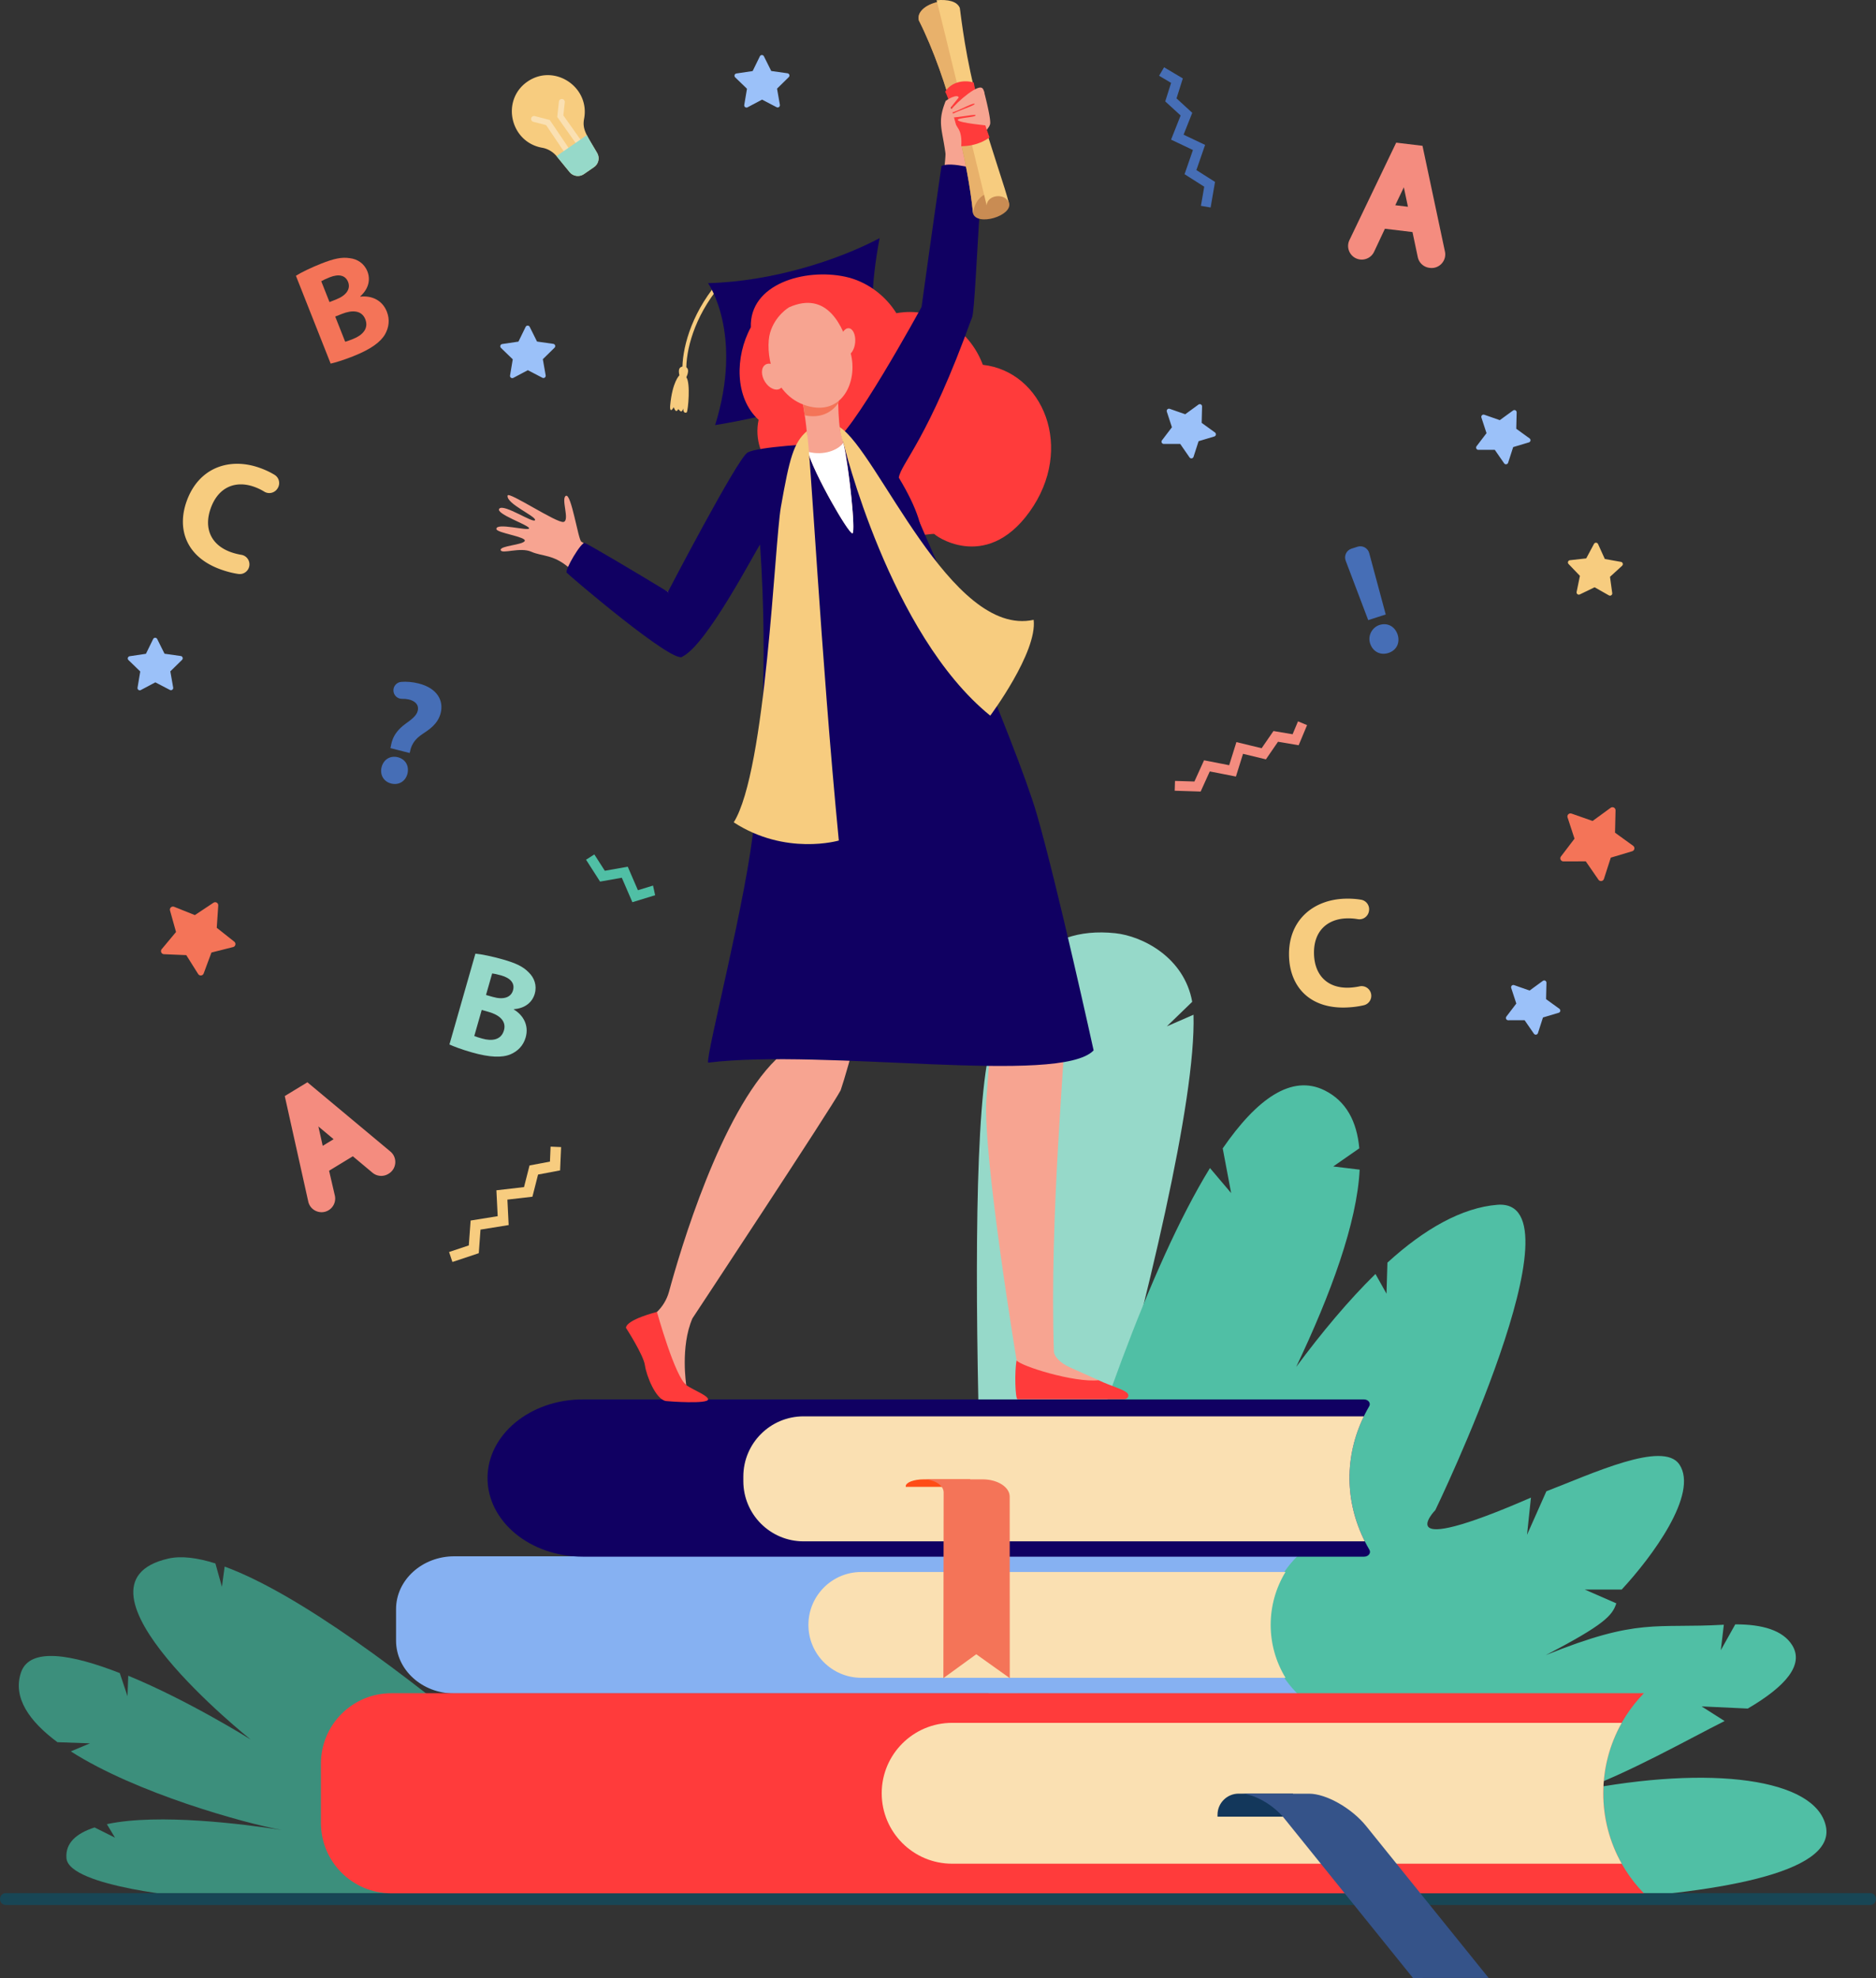 <svg xmlns="http://www.w3.org/2000/svg" width="2119.846" height="2235.141"><rect width="100%" height="100%" fill="#333333" stroke="none"/><path d="M6458.292 2514.433H3791.633V-152.225h2666.659v2666.658" fill="#fff"/><path d="M632.895 1322.567L608 1327.261l-6.374 25.04-28.28 3.28 1.432 28.76-31.815 5.133-1.947 26.64-29.805 9.933-3.76-11.28 22.284-7.426 2.053-28.12 30.584-4.92-1.456-29.254 31.206-3.613 6.228-24.453 23.073-4.347.73-16.92 11.88.52-1.138 26.333" fill="#f7cc7f"/><path d="M1318.527 1159.78l28.64-27.72c-8.96-50.106-55.987-74.226-86.947-77.52-83.36-8.84-125.866 48.48-143.746 140.414-32.64 167.8 8.453 872.373 8.453 872.373 3.08-18.706 229.507-726.266 223.707-920.666l-30.107 13.12" fill="#96d9c9"/><path d="M253.85 1770.274l-3.082 22.8-7.38-26.373c-20.741-6.534-38.758-8.774-53.036-5.52-127.598 29 92.896 204.48 92.896 204.48s-70.273-44.12-138.328-72.054l-.864 23.12-8.705-26.12c-52.883-20.706-101.944-30.266-111.747-.386-9.23 28.146 9.343 54.786 41.304 78.493l36.739 1.293-21.656 9.08c73.81 47.28 195.91 81.094 238.056 88.787-40.317-6.333-138.881-19.16-197.293-6.547l9.165 15.254-23.065-11.534c-20.444 6.587-33.143 17.507-31.775 34.707 2.613 32.867 145.24 44.707 145.24 44.707l521.03-4.84 2.9 1.453s-322.43-309.267-490.398-370.8" fill="#3c8f7c"/><path d="M2063.197 2063.66c-11.583-53.8-129.235-69.613-279.175-40.119 53.397-18.24 126.745-59.774 164.737-78.747l-25.99-16.533 52.182 2.427c42.697-24.987 64.024-49.534 50.08-71.747-10.41-16.574-33.256-23.48-64.212-23.4l-16.317 29.187 3.388-28.775c-78.112 4.507-95.833-8.24-201.208 34.348 65.863-34.174 75.36-44.787 79.704-58.507l-35.675-15.6h41.785c33.779-36.347 87.378-108.227 65.154-141.36-18.345-27.347-98.889 10.614-150.273 30.32l-21.863 49.187 4.43-42.027c-163.418 71.187-108.024 14.08-108.024 14.08s170.587-352.908 70.091-344.973c-39.686 3.133-82.34 27.053-124.24 65.36l-1.057 35.079-12.466-22.267c-30.521 29.92-60.752 66.161-89.593 105.055 39.106-82.161 68.773-162.855 71.726-222.935l-29.854-3.612 29.463-20.494c-2.765-30.36-14.797-53.32-39.15-65.454-37.369-18.613-76.577 9.548-115.19 65.522l9.526 50.505-23.947-28.292c-138.241 225.293-264.635 779.986-264.635 779.986l-10.026 30.08 406.14 20.053s587.886 22.307 564.49-86.347" fill="#50bfa5"/><path d="M2113.518 2152.674H6.341c-3.5 0-6.341-3.013-6.341-6.734 0-3.706 2.841-6.72 6.341-6.72h2107.177c3.495 0 6.328 3.014 6.328 6.72 0 3.72-2.833 6.734-6.328 6.734" fill="#184655"/><path d="M1465.927 1913.687H513.403c-36.381 0-65.875-26.76-65.875-59.76v-35.546c0-33 29.494-59.76 65.875-59.76h952.524c-43.573 43.213-44.32 109.24-1.747 153.266l1.747 1.8" fill="#86b1f2"/><path d="M1452.594 1776.38H973.259c-33.01 0-59.768 26.76-59.768 59.774 0 33.013 26.759 59.773 59.768 59.773h479.375c-22.4-36.666-22.36-82.973-.04-119.546" fill="#fae0b2"/><path d="M1547.18 1589.1c2.094-3.586-1.08-7.733-5.906-7.733H658.55c-59.458 0-107.658 39.774-107.658 88.84 0 49.067 48.2 88.84 107.658 88.84h882.937c4.84 0 8.027-4.173 5.92-7.773-30.04-51.36-29.973-111.053-.227-162.173" fill="#100062"/><path d="M1541.14 1600.487H908.026c-37.596 0-68.075 30.467-68.075 68.067v5.107c0 37.6 30.479 68.08 68.075 68.08h634.194c-22.8-45.267-23.053-96.014-1.08-141.254" fill="#fae0b2"/><path d="M1096.247 1671.674h-52.39c-11.267 0-20.4 3.493-20.4 7.8v.693h72.79v-8.493" fill="#ff4c16"/><path d="M1140.94 1691.234c0-10.8-13.693-19.56-30.56-19.56h-67.238c12.8 0 23.172 6.64 23.172 14.84l-.307 209.787 37.147-26.974 37.853 26.974-.067-205.067" fill="#f47458"/><path d="M1857.58 1913.367H442.22c-43.95 0-79.581 35.64-79.581 79.587v66.933c0 43.96 35.63 79.587 79.58 79.587H1857.58l-.746-.773c-60.547-63.027-60.214-162.707.746-225.334" fill="#ff3b3b"/><path d="M1832.527 1946.847H1075.9c-43.957 0-79.586 35.627-79.586 79.574 0 43.96 35.629 79.586 79.586 79.586h756.6c-27.813-49.28-27.76-109.92.027-159.16" fill="#fae0b2"/><path d="M1461.02 2026.834h-61.36c-13.2 0-23.893 10.693-23.893 23.893v2.147h85.253v-26.04" fill="#13375b"/><path d="M1402.167 2026.927c14.667-.013 36.573 12.4 48.92 27.72l145.533 180.494 85.494-.04-138.414-171.667c-16.293-20.2-45.173-36.56-64.506-36.547l-77.027.04" fill="#355389"/><path d="M596 92.229c-30.178 20.847-19.595 68.39 16.69 74.737 6.516 1.139 12.351 4.739 16.535 9.862l14.394 17.631a12.026 12.026 0 0016.167 2.291l11.43-7.898c5.163-3.571 6.718-10.501 3.574-15.923-11.47-19.823-17.133-26.298-14.778-38.664 6.89-36.173-33.828-62.898-64.012-42.036" fill="#f7cc7f"/><path d="M649.05 182.72c-.01.013-.022.013-.022.013a3.34 3.34 0 01-4.643-.887l-27.297-40.462-14.43-3.744a3.325 3.325 0 01-2.393-4.062 3.34 3.34 0 014.067-2.4l16.875 4.382 28.712 42.556a3.33 3.33 0 01-.868 4.603M663.945 174.92c.01-.013.02-.013.03-.027a3.329 3.329 0 00.797-4.643l-28.19-39.85 1.603-14.822a3.338 3.338 0 00-2.96-3.678 3.345 3.345 0 00-3.677 2.965l-1.874 17.324 29.648 41.907a3.342 3.342 0 004.623.825" fill="#fae0b2"/><path d="M628.845 176.402c.123.15.26.274.379.425l14.394 17.645c3.967 4.847 11.003 5.85 16.166 2.28l11.431-7.896c5.162-3.57 6.717-10.505 3.574-15.928-5.102-8.816-9.051-14.981-11.662-20.213l-34.282 23.687" fill="#96d9c9"/><path d="M1806.247 994.114l-14.36-20.786-25.267.053c-2.88.013-4.52-3.293-2.773-5.573l15.32-20.094-7.853-24.013c-.907-2.733 1.733-5.307 4.44-4.36l23.84 8.373 20.413-14.893c2.32-1.707 5.587 0 5.52 2.88l-.587 25.253 20.467 14.814c2.333 1.68 1.72 5.32-1.04 6.146l-24.2 7.24-7.76 24.04c-.88 2.747-4.52 3.28-6.16.92M263.428 1070.194l-24.498 6.173-8.796 23.694c-1.002 2.693-4.663 3.066-6.194.64l-13.45-21.387-25.244-1.053c-2.876-.12-4.367-3.48-2.523-5.694l16.185-19.4-6.805-24.333c-.776-2.773 1.963-5.226 4.635-4.16l23.453 9.4 21.039-13.986c2.394-1.6 5.58.253 5.386 3.12l-1.69 25.213 19.808 15.68c2.256 1.786 1.484 5.386-1.306 6.093" fill="#f47458"/><path d="M1733.3 1168.1l-10.546-15.266-18.56.053c-2.12 0-3.32-2.426-2.04-4.106l11.253-14.76-5.773-17.627c-.654-2.013 1.28-3.907 3.266-3.2l17.52 6.133 14.987-10.933c1.707-1.253 4.107 0 4.053 2.12l-.426 18.547 15.04 10.88c1.706 1.24 1.253 3.906-.76 4.506l-17.787 5.32-5.693 17.667c-.654 2.013-3.32 2.413-4.534.667" fill="#9bc1f9"/><path d="M1818.007 672.78l-16.133-9.16-16.707 8.094c-1.907.934-4.04-.733-3.613-2.8l3.733-18.186-12.853-13.387c-1.467-1.52-.547-4.067 1.546-4.293l18.44-2.067 8.76-16.373c1-1.867 3.694-1.774 4.574.146l7.666 16.907 18.267 3.267c2.08.373 2.827 2.96 1.267 4.386l-13.694 12.52 2.534 18.387c.293 2.093-1.947 3.613-3.787 2.56" fill="#f7cc7f"/><path d="M612.908 426.888l-16.462-8.574-16.395 8.694c-1.868 1-4.06-.587-3.71-2.667l3.066-18.307-13.34-12.906c-1.519-1.467-.693-4.04 1.397-4.36l18.358-2.734 8.149-16.68c.928-1.893 3.632-1.906 4.575-.013l8.277 16.613 18.379 2.6c2.092.294 2.937 2.867 1.429 4.347l-13.24 13 3.207 18.28c.365 2.08-1.816 3.68-3.69 2.707M877.564 121.148l-16.462-8.574-16.396 8.702c-1.866 1-4.058-.586-3.71-2.672l3.068-18.305-13.34-12.903c-1.52-1.472-.694-4.044 1.397-4.358l18.356-2.73 8.15-16.675c.928-1.9 3.632-1.915 4.575-.029l8.278 16.619 18.378 2.6c2.092.286 2.938 2.858 1.43 4.344l-13.24 13.004 3.206 18.276c.366 2.086-1.818 3.687-3.69 2.7M191.988 779.634l-16.462-8.573-16.396 8.707c-1.867.986-4.06-.587-3.711-2.68l3.068-18.307-13.34-12.907c-1.52-1.466-.693-4.04 1.397-4.346l18.356-2.747 8.15-16.667c.929-1.906 3.633-1.92 4.576-.026l8.277 16.613 18.379 2.6c2.092.293 2.937 2.867 1.429 4.347l-13.241 13 3.208 18.293c.365 2.08-1.818 3.68-3.69 2.693M1344.154 516.888l-10.56-15.267-18.56.04c-2.107.013-3.307-2.413-2.027-4.093l11.253-14.76-5.773-17.64c-.653-2 1.267-3.894 3.267-3.2l17.506 6.146 15-10.933c1.707-1.253 4.107 0 4.054 2.12l-.44 18.547 15.04 10.88c1.72 1.24 1.266 3.906-.76 4.506l-17.774 5.32-5.706 17.667c-.64 2.013-3.32 2.413-4.52.667M1699.634 523.554l-10.56-15.266-18.56.04c-2.107.013-3.307-2.414-2.027-4.094l11.253-14.76-5.773-17.626c-.653-2.014 1.267-3.907 3.267-3.2l17.506 6.133 15-10.933c1.707-1.254 4.107 0 4.054 2.12l-.44 18.546 15.04 10.88c1.72 1.24 1.266 3.907-.76 4.507l-17.774 5.32-5.706 17.667c-.64 2.013-3.32 2.413-4.52.666" fill="#9bc1f9"/><path d="M1467.46 842.128l-23.346-3.934-13.667 19.894-25.853-6.254-8.027 25.68-29.547-5.786-10.306 22.733-29.334-.92.347-11.093 21.933.68 10.88-23.987 28.4 5.56 8.16-26.107 28.52 6.894 13.36-19.414 21.627 3.64 6.107-14.586 10.24 4.28-9.494 22.72" fill="#f48c7f"/><path d="M1336.572 88.608l-7.129 22.567 17.78 16.303-9.799 24.725 24.313 11.532-9.841 28.46 21.06 13.364-4.984 28.928-10.95-1.889 3.735-21.629-22.225-14.116 9.458-27.338-24.71-11.73 10.807-27.282-17.383-15.92 6.618-20.919-13.59-8.066 5.666-9.558 21.174 12.568" fill="#466eb6"/><path d="M737.919 1000.714l-17.09 5.24-11.475-26.56-25.931 4.587-11.839-18.48-9.353 6 15.833 24.707 24.575-4.347 11.94 27.64 25.715-7.893-2.375-10.894" fill="#50bfa5"/><path d="M364.66 1294.807l-4.901-21.893 17.223 14.4zm-17.301-71.813l-25.577 15.56 26.53 119.187c2.292 10.293 14.026 15.293 23.039 9.813a15.408 15.408 0 007-16.64l-6.484-27.973 26.839-16.334 22.19 18.574a15.419 15.419 0 0017.89 1.346l.486-.293c9.022-5.493 9.97-18.227 1.864-24.987l-93.777-78.253M1576.623 231.913l9.685-20.245 4.637 21.968zm30.778-67.151l-29.724-3.57-52.816 110.09c-4.555 9.506 1.573 20.696 12.065 21.955a15.416 15.416 0 0015.786-8.755l12.202-26.004 31.175 3.748 5.964 28.316a15.399 15.399 0 0013.241 12.12l.561.068c10.479 1.258 19.11-8.167 16.908-18.494L1607.4 164.762" fill="#f48c7f"/><path d="M431.216 866.834c2.195-8.653 9.808-13.32 18.298-11.173 8.817 2.24 12.957 9.893 10.928 18.587-2.152 8.493-9.644 13.36-18.462 11.133-8.652-2.2-12.916-10.053-10.764-18.547zm9.958-21.453c1.237-3.4.51-15.48 17.042-27.48 6.798-4.88 12.368-9.027 13.775-14.573 2.43-9.574-7.69-13.92-17.667-13.654-5.16.147-9.472-3.893-9.752-9.053-.284-5.24 3.686-9.72 8.918-10.093 5.713-.414 12.466-.014 19.584 1.8 21.552 5.466 28.326 19.866 24.892 33.413-3.147 12.413-12.891 18.627-20.834 23.907-13.37 8.92-13.145 18.52-14.244 21.24l-21.714-5.507" fill="#466eb6"/><path d="M535.928 1170.7c2.238.974 5.028 1.774 9.06 2.92 10.7 3.067 21.31 1.734 24.458-9.28 3.014-10.546-5.248-17.426-17.034-20.8l-8.062-2.306zm13.25-46.36l7.756 2.214c12.405 3.547 20.534.333 22.75-7.427 2.26-7.906-2.59-13.813-13.29-16.88-5.116-1.453-8.152-1.986-10.256-2.253zm-11.98-46.706c6.558.533 19.385 3.2 31.169 6.56 14.421 4.12 22.861 8.04 29.175 14.72 6.18 5.96 9.413 14.6 6.71 24.053-2.66 9.307-10.568 16.44-23.596 17.414l-.088.306c11.01 6.667 17.279 18.187 13.423 31.68-2.704 9.454-9.173 15.667-17.193 19.067-9.326 3.88-23.016 3.653-43.795-2.28-11.63-3.32-20.092-6.587-25.144-8.867l29.34-102.653" fill="#96d9c9"/><path d="M390.063 386.194c2.368-.586 5.068-1.653 8.968-3.2 10.348-4.08 17.955-11.6 13.743-22.253-4.034-10.2-14.783-10.627-26.182-6.12l-7.797 3.08zm-17.733-44.84l7.498-2.96c11.998-4.746 16.49-12.24 13.524-19.746-3.025-7.64-10.474-9.387-20.824-5.294-4.95 1.96-7.68 3.387-9.51 4.454zm-37.948-29.733c5.524-3.573 17.317-9.28 28.714-13.787 13.947-5.506 23.03-7.546 32.099-6.106 8.53.973 16.359 5.853 19.976 15 3.559 9 1.632 19.466-8.107 28.173l.119.307c12.795-1.414 24.783 3.893 29.943 16.946 3.617 9.147 2.265 18.014-2.018 25.6-5.034 8.747-16.028 16.92-36.124 24.867-11.248 4.44-19.944 7.013-25.338 8.28l-39.264-99.28" fill="#f47458"/><path d="M1549.247 1122.847c1.333 5.814-2.227 11.654-8.027 13.054-5.413 1.306-12.306 2.333-20.213 2.6-41.187 1.386-63.267-23.534-64.413-57.48-1.374-40.653 26.853-64.267 62.92-65.48 7.16-.24 13.453.293 18.546 1.173 6.134 1.067 10.12 7.067 8.774 13.134l-.08.386c-1.267 5.694-6.774 9.454-12.52 8.427a61.088 61.088 0 00-12.734-.88c-21.386.72-37.573 14.173-36.68 40.693.814 23.867 15.454 38.427 39.494 37.613 4-.133 8.2-.706 12.066-1.52 5.814-1.24 11.547 2.48 12.867 8.28M281.739 639.394c-.896 5.894-6.353 10.027-12.263 9.2-5.513-.773-12.292-2.346-19.75-5-38.832-13.8-50.24-45.08-38.86-77.08 13.63-38.333 48.549-49.946 82.549-37.853 6.745 2.4 12.412 5.2 16.828 7.893 5.312 3.24 6.816 10.267 3.343 15.427l-.22.333c-3.256 4.84-9.764 6.307-14.734 3.254-3.26-2.014-7.08-3.92-11.521-5.494-20.165-7.173-40.157-.573-49.048 24.427-8 22.493.296 41.4 22.961 49.467 3.77 1.333 7.888 2.346 11.776 3 5.868.986 9.83 6.533 8.939 12.426" fill="#f7cc7f"/><path d="M1546.047 700.74l-25.453-67.16c-2.107-5.56.88-11.76 6.533-13.572l6.84-2.2c5.64-1.814 11.667 1.453 13.213 7.186l18.667 69.374zm2.027 25.92c-2.587-8.626 2.533-18.052 11.186-20.572 8.987-2.64 16.947 2 20.027 10.986 2.907 9.027-.987 17.76-10.373 20.774-9.52 3.066-18.067-1.894-20.84-11.187" fill="#466eb6"/><path d="M965.92 808.688c1.534.64-20.254 28.72-41.476 48.573-17.112 21.48-33.16 46.893-38.688 74.613-8.398 42.147-1.41 250.347-8.721 265.16-62.797 61.4-108.27 215.48-121.036 262.48-2.485 9.16-7.53 17.413-14.515 23.84l2.792 53.12 31.203 28.747s-6.941-43.28 6.93-75.4c0 0 158.105-239.44 167.494-257.747 17.933-52.107 83.228-319.16 83.228-319.16l15.16-61.386s-82.24-42.787-82.37-42.84" fill="#f7a491"/><path d="M707.304 1500.447s19.748 30.44 21.432 42.294c1.688 11.853 12.21 38.76 23.842 40.466 2.642.387 47.889 3.707 47.558-1.946-.252-4.32-16.63-10.494-24.236-15.747-13.141-9.08-33.546-83.027-33.546-83.027s-34.198 8.48-35.05 17.96" fill="#ff3b3b"/><path d="M1101.06 900.968s101.84 217.746 102.48 256.026c.56 32.813-17.8 216.933-12.666 370.253.173 5.534 7.186 12.894 17.386 17.574 5.747 2.626 33.48 15.013 33.48 15.013l3.814 9.92-95.507-6.8-1.36-26.08s-38.013-229.36-34.147-294.227c.614-10.186 5.574-71.2 5.574-71.2l-114.855-221.733 72.228-94.92 23.573 46.174" fill="#f7a491"/><path d="M771.124 419.874c-.758-24.413 9.015-63.306 38.727-99.28l3.392 2.8c-28.93 35.027-38.453 72.734-37.72 96.334l-4.399.146" fill="#f7cc7f"/><path d="M772.296 414.128c8.539.693 4.234 10.026 3.267 12.2 4.89 6.6 1.956 37.413.49 39.613-4.158 2.2-4.08-4.4-4.08-4.4-2.034 7.573-4.967 0-5.7.973-2.69 5.387-4.891-2.346-4.891-2.346-4.89 7.973-4.156-1.32-4.156-1.32 2.444-27.627 10.504-34.72 10.504-34.72-1.423-6.44-.376-9.387 3.922-9.987.207-.027.436-.027.644-.013" fill="#f7cc7f"/><path d="M915.848 451.168c-25.428 16.306-107.765 29.2-107.765 29.2 32.275-103.667-8.041-160.4-8.041-160.4 73.177-1.867 147.805-26.4 193.865-50.854-20.539 110.214 4.83 127.147 4.83 127.147-43.951 29.333-82.889 54.907-82.889 54.907" fill="#100062"/><path d="M1110.607 412.248c-15.427-41.12-55.736-66.014-97.716-58.32-12.881-20.787-34.357-36.227-57.723-41.227-46.092-9.88-108.424 8.333-106.742 57.133-17.882 32.787-18.567 79.667 8.789 104.6-9.515 44.08 31.779 86.72 85.45 85.16 18.695 30.827 54.309 50.654 89.718 46.427 8.499-1.027 21.461-3.133 23.608-2.6-2.699-.507 56.883 45.173 107.376-25.08 51.52-71.68 15.32-158.453-52.76-166.093" fill="#ff3b3b"/><path d="M1104.511 165.66a95.83 95.83 0 019.174-16.802l3.973-5.797c.493-1.039.88-1.895 1.067-2.484 1.746-5.138-6.96-37.718-6.96-37.718l-27.467 24.467 1.467 12.731c-7.76-3.58-14.426-32.608-17.454-25.112-9.365 23.26-3.439 31.611.027 58.184 1.187 9.053-18.51 148.287-24.343 175.954-5.837 27.667-45.259 104.913-45.259 104.913l31.539 40.006s62.316-112.016 66.116-147.965c.4-3.776.855-9.447 1.333-16.451l6.787-163.925" fill="#f7a491"/><path d="M1055.038 379.13c-15.923-5.123-13.692-32.27-13.692-32.27 11.493-83.62 22.492-159.176 22.492-159.176 10.266-5.868 45.86 5.137 45.86 5.137-6.248 101.957-8.688 158.525-11.14 165.288-2.44 6.75-16.657 29.667-43.52 21.02" fill="#100062"/><path d="M864.37 601.914l-42.812-36.293s-34.667 57.8-62.434 104.933c-27.544-9.96-98.725-56.373-102.236-58.493-3.524-2.147-11.32-54.587-17.352-51.8-6.03 2.787 4.634 27.68-2.682 29.533-7.32 1.867-62.12-34.76-63.246-29.866-2.106 9.146 32.719 23.733 30.96 27.813-1.757 4.08-35.006-18.68-40.306-13-5.296 5.693 33.406 18.533 33.609 22.24.196 3.707-37.933-7.053-36.93.933.545 4.347 34.129 8.734 32.018 13.347-2.117 4.613-28.284 5.387-27.193 10.32 1.093 4.947 21.837-3.68 34.502 1.867 12.664 5.546 24.548 2.813 42.224 17.72 17.664 14.88 104.5 99.893 131.55 92.6 23.633-6.374 90.329-131.854 90.329-131.854" fill="#f7a491"/><path d="M867.63 1162.527c.013.04.028.04.037-.013-.004.013-.037.013-.037.013" fill="#f47458"/><path d="M1015.632 539.714c2.736-16.746 32.659-41.746 82.922-181.6 0 0-32.827-14.133-57.212-11.253 0 0-82.496 151.187-101.123 153.013-18.625 1.814-84.155 4.667-95.64 11.627-11.49 6.973-89.841 157.32-89.841 157.32s2.776 79.36 16.18 73.213c27.873-12.76 84.217-122.533 87.95-126.573 2.655 8.573 43.463 140.787 43.403 170.733l.315.254c38.145 30.933 93.802 23.786 123.222-15.84 0 0-6.692-40.854 1.516-78.014 13.83-62.613 31.524-80.96-11.692-152.88" fill="#100062"/><path d="M1235.767 1186.954s-40.84-186.053-64.133-266.693c-23.294-80.64-132.343-329.64-132.343-329.64-27.57-42.773-180.477 24.04-180.423 24.84 9.647 145.627-.268 241.573-6.774 313.813-7.387 82.014-54.456 262.173-51.956 271.533 132.886-16.16 397.922 25.72 435.629-13.853" fill="#100062"/><path d="M1104.012 144.017s-3.547 9.893-13.148 6.499c-10.386-3.657-16.586-8.624-16.586-8.624s5.293 12.1 14.6 15.44c18.207 6.526 15.134-13.315 15.134-13.315" fill="#f47458"/><path d="M1084.488 10.991c4.147 59.562 23.307 142.79 55.734 218.1 4.386 14.88-36.333 26.919-40.734 12.04-5.24-55.56-27.587-151.297-61.184-218.056-4.983-19.06 41.198-31.143 46.184-12.084" fill="#c98c53"/><path d="M1121.517 216.617c-5.894-38.02-35.173-165.703-46.427-214.278-14.76-4.213-40.576 6.224-36.785 20.728 33.6 66.763 55.946 162.503 61.185 218.05 1.854-15.692 11.76-22.665 22.027-24.5" fill="#e8b16b"/><path d="M1114.91 232.038c.76-12.237 21.146-14.189 24.946-2.935-2.946-13.704-20.906-64.253-34.612-112.498-13.707-48.23-19.188-97.048-20.654-107.568-3.066-7.63-13.4-9.846-26.288-8.79 1.196 3.14 56.609 231.79 56.609 231.79" fill="#f7cc7f"/><path d="M1068.03 103.596c7.653 14.668 18.146 61.608 18.146 61.608 20.2 0 31.973-9.938 31.973-9.938-10.187-27.317-16.907-55.961-17.827-62.003-11.546-3.487-25.493-.438-32.292 10.333" fill="#ff3b3b"/><path d="M906.512 451.728s7.026 37.866 5.619 52.8c-1.401 14.933 46.812 99.8 51.153 98.093 4.15-1.64-5.497-89.973-12.53-110.707-4.792-14.12-3.536-59.933-3.536-59.933l-40.706 19.747" fill="#f7a491"/><path d="M947.847 454.714c-.472-12.4-.63-22.733-.63-22.733l-40.705 19.747s1.436 7.733 2.879 17.613c17.821 3.72 30.73-3.147 38.456-14.627" fill="#f47458"/><path d="M891.63 347.248s-15.683 9.053-21.42 28.693c-5.738 19.64.792 70.32 41.314 82.547 40.52 12.24 58.076-27.894 49.73-59.267-8.35-31.373-26.503-71.107-69.623-51.973" fill="#f7a491"/><path d="M966.323 387.06c-.795 8.428-5.264 14.868-9.975 14.388-4.713-.48-7.89-7.707-7.096-16.134.788-8.426 5.258-14.866 9.968-14.386 4.714.48 7.898 7.706 7.103 16.133M881.875 419.528c4.76 7.373 4.744 16.053-.033 19.413-4.784 3.347-12.522.093-17.282-7.28-4.757-7.36-4.742-16.053.043-19.4 4.78-3.347 12.517-.093 17.272 7.267M1108.451 98.967c-7.854-1.52-35.28 23.779-34.987 27.69.307 4.038 26.92-11.847 27.84-9.202.734 2.097-30.493 11.003-28.546 14.718 1.32 2.547 28.72-3.658 29.6-2.04 1.387 2.56-21.894 2.842-20.014 5.656 2.174 3.264 33.826 6.106 33.826 6.106s-4.173-12.367-3.599-15.716c.24-1.435.253-3.447.134-5.74-.12-1.858.706-3.448.439-5.53-1.04-8.4-.346-15.098-4.693-15.942M1083.349 110.154l-11.079 13.81-4.227-5.608s-.147-1.753.547-3.968c.44-1.43 13.386-8.79 14.759-4.234" fill="#f7a491"/><path d="M1149.727 1581.127h120.653c4.467-.4 5.547-4 4-6.213-3.186-4.573-17.266-7.933-33.08-15.213-27.746 2.893-88.186-16.067-92.56-22.427-2.533 12.733-1.493 43.307.987 43.853" fill="#ff3b3b"/><path d="M1068.431 130.04c-.4-3.21 5.668.166 14.92 16.084 6.774 11.682 0 35.461 0 35.461l-16.172-43.003 1.252-8.543" fill="#f7a491"/><path d="M754.738 668.82c-37.123-22.68-90.026-53.826-93.938-55.292-3.912-1.467-22.894 30.653-20.45 33.586 2.446 2.934 120.309 103.64 130.568 94.92 10.258-8.706-16.18-73.213-16.18-73.213" fill="#100062"/><path d="M912.987 510.514c6.472 24.227 46.367 93.654 50.297 92.107 3.722-1.467-3.65-72.64-10.282-102.267-5.446 7.827-21.652 15.027-40.015 10.16" fill="#fff"/><path d="M911.614 487.34c-14.836 13.014-19.422 29.974-29.202 85.454-7.226 40.987-16.626 297.8-53.302 356.48 58.68 38.147 118.737 20.547 118.737 20.547-20.445-209.787-31.999-442.867-36.233-462.48M948.846 482.7c42.785 26.774 125.254 238.254 219.148 217.72 4.4 36.68-49.027 108.268-49.027 108.268-113.812-92.134-165.965-308.334-165.965-308.334-3-6.733-4.156-17.653-4.156-17.653" fill="#f7cc7f"/></svg>